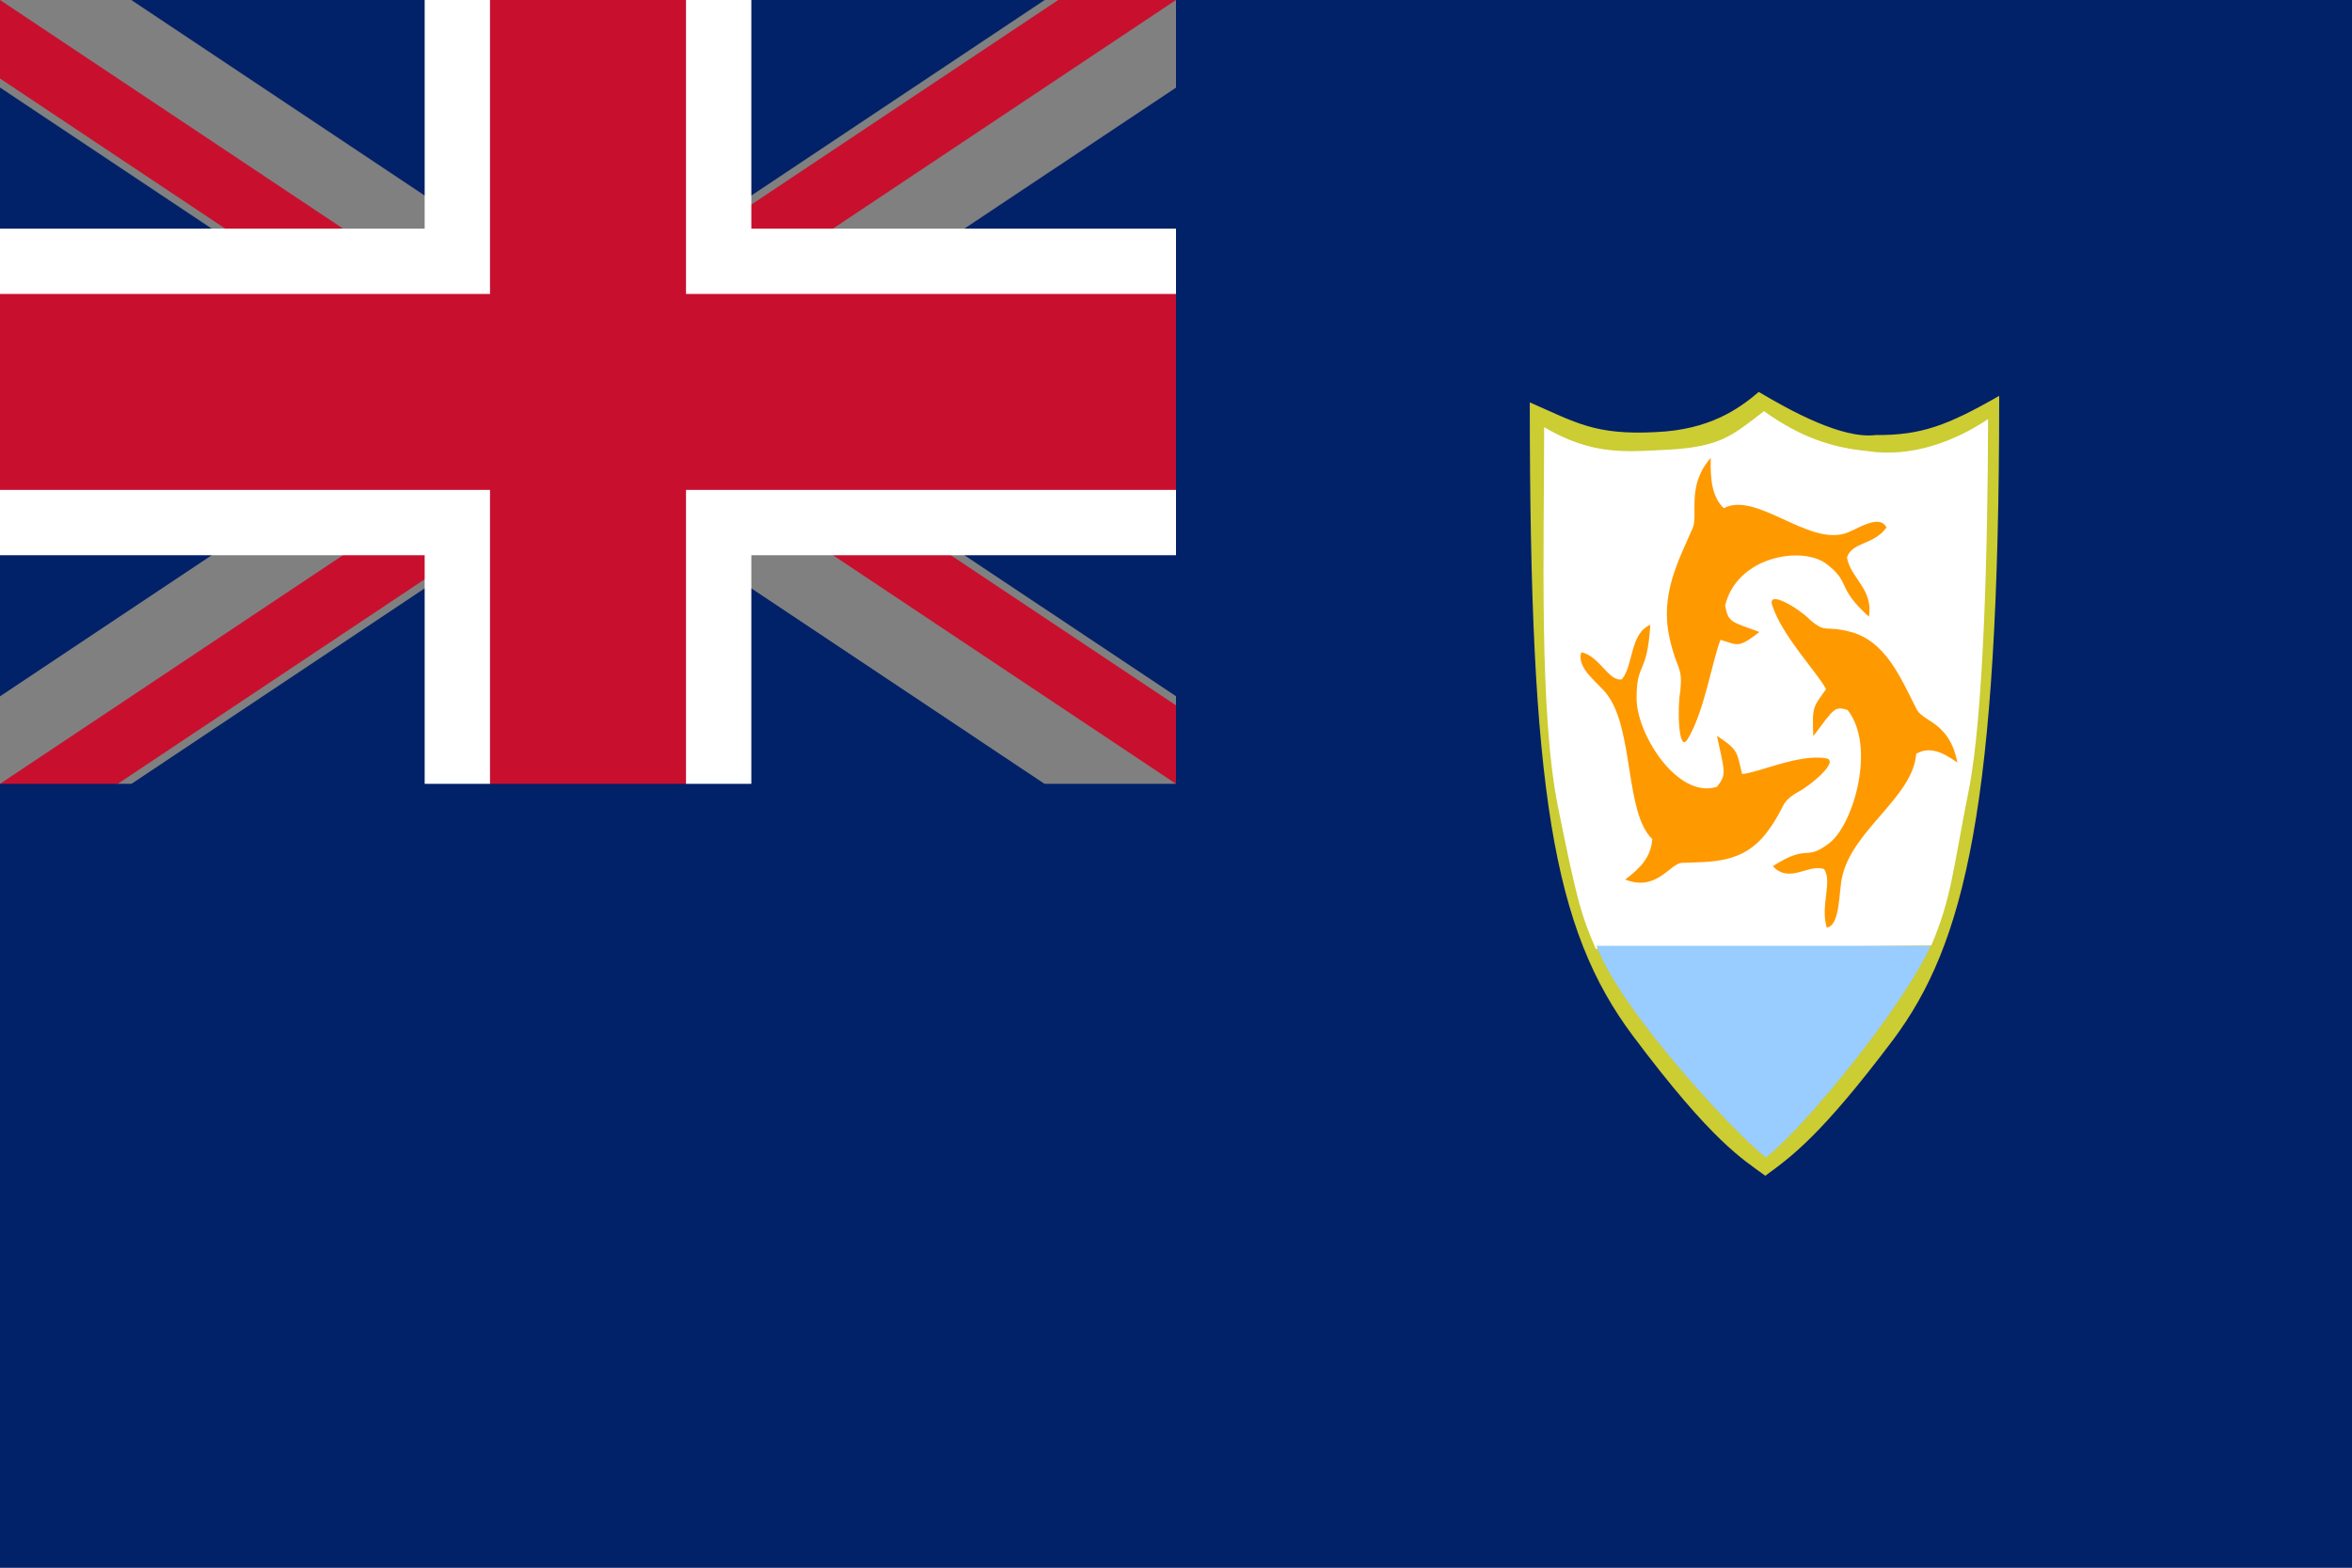 <?xml version="1.0" encoding="utf-8"?>
<!-- Generator: Adobe Illustrator 25.2.1, SVG Export Plug-In . SVG Version: 6.00 Build 0)  -->
<svg version="1.1" id="Layer_1" xmlns="http://www.w3.org/2000/svg" xmlns:xlink="http://www.w3.org/1999/xlink" x="0px" y="0px"
	 viewBox="0 0 720 480" style="enable-background:new 0 0 720 480;" xml:space="preserve">
<rect x="0" y="0" width="720" height="480" fill="#808080" stroke="none"/>
<g>
	<g>
		<g>
			<defs>
				<path id="SVGID_1_" d="M0,0v120h420v120h-60L0,0z M360,0H180v280H0v-40L360,0z"/>
			</defs>
			<clipPath id="SVGID_2_">
				<use xlink:href="#SVGID_1_"  style="overflow:visible;"/>
			</clipPath>
			<path style="clip-path:url(#SVGID_2_);stroke:#C8102E;stroke-width:40;" d="M0,0l360,240 M360,0L0,240"/>
		</g>
	</g>
	<g>
		<polygon style="fill:#012169;" points="40.2,0 180,93.2 319.8,0 		"/>
		<polygon style="fill:#012169;" points="139.8,120 0,26.8 0,213.2 		"/>
		<polygon style="fill:#012169;" points="360,0 368,21.5 220.2,120 368,218.5 352,261.5 180,146.8 8,261.5 0,240 0,480 720,480 
			720,0 		"/>
	</g>
	<path style="stroke:#FFFFFF;stroke-width:100;" d="M180,0v280 M0,120h420"/>
	<path style="stroke:#C8102E;stroke-width:60;" d="M180,0v280 M0,120h420"/>
	<ellipse style="fill:#FFFFFF;" cx="564.2" cy="196.3" rx="1.7" ry="2.2"/>
	<ellipse style="fill:#FFFFFF;" cx="514" cy="196.9" rx="1.7" ry="2.2"/>
	<ellipse style="fill:#FFFFFF;" cx="540.4" cy="250.2" rx="1.7" ry="2.2"/>
	<path style="fill:#012169;" d="M0,240h360V0h120v320H0V240z"/>
	<g>
		<path style="fill:#CCCC33;" d="M468.3,123.2c0,119.1,7.1,161.3,31.6,194c24.4,32.6,33.7,37.8,40.5,42.8
			c7.9-5.8,16.9-12.1,39.1-41.6C601.4,289.1,612,247,612,121.2c-15.9,9.1-23.9,12.1-37.8,12c-10.3,1.3-26.2-7.5-35.8-13.2
			c-6.2,5.3-15.2,11.6-31.5,12.3C488.2,133.3,482.3,129.3,468.3,123.2L468.3,123.2z"/>
		<path style="fill:#FFFFFF;" d="M472.7,130.8c0,36.8-1.6,87,4.2,116.1c5.9,29.2,7.2,33.4,11.6,43.6l102.7-1
			c6.3-14.7,6.7-23.7,11.4-47.1c4.7-23.3,5.9-75.3,6-114.1c-10.3,7-23.9,11.9-37,9.8c-10.5-1-20.3-4.1-31.6-12.2
			c-9.8,7.5-13.2,10.9-29.5,11.8C497.9,138.3,487.7,139.6,472.7,130.8L472.7,130.8z"/>
		<path style="fill:#99CCFF;" d="M488.7,289.6c7.3,19.6,41.8,57,51.9,64.8c11.5-8.9,41.9-45.9,50.4-64.8L488.7,289.6L488.7,289.6z"
			/>
		<path style="fill:#FF9900;" d="M542.5,185.3c3.2,9.7,13.7,20.4,16.5,25.7c-3.6,5.3-4.4,4.7-3.9,14.4c6.3-8.4,6.5-9.3,10.5-8
			c8.9,11.3,1.6,35.6-5.8,40.9c-7.4,5.6-6-0.2-17.1,6.9c5.1,5.5,10.9-0.8,15.7,0.9c2.6,3.9-1.2,11.1,0.8,17.9
			c4.2-0.5,3.7-11.4,4.7-15.4c3.1-14.5,21.7-24.5,22.7-37.8c3.9-2.3,7.9-0.7,12.6,2.7c-2.4-12.4-10.2-12.3-12.4-16.2
			c-5-9.8-9.5-20.9-20.2-23.8c-8.1-2.2-7.5,0.7-12.7-3.9C550.8,186.4,541,180.4,542.5,185.3L542.5,185.3z"/>
		<path style="fill:#FF9900;" d="M516.5,226.5c5.2-8.2,7.8-24.9,10.2-30.6c5.4,1.6,5.3,2.7,11.9-2.4c-8.8-3.2-9.5-2.9-10.5-8.1
			c3.7-15.3,24-18.4,31.2-12.6c7.4,5.7,2.7,6.9,12.8,16c1.5-8.3-5.7-11.9-6.7-18.1c1.5-4.8,8.3-3.8,12.1-9.2
			c-2.3-4.5-9.7,1.1-12.9,1.9c-11.5,3.3-27.2-13-36.9-7.8c-3.5-3.3-4.2-8.5-4-15.4c-7.5,8.5-3.8,17.3-5.5,21.4
			c-4.4,10.2-10.1,20.4-7.1,33.8c2.3,10.2,4,8.2,3.3,16.1C513.4,216.6,513.8,230.6,516.5,226.5L516.5,226.5z"/>
		<path style="fill:#FF9900;" d="M559.1,232.2c-8.2-1.5-20.8,4.4-25.8,4.8c-1.7-6.7-0.9-7.2-7.7-11.7c2.4,11.2,3,11.8,0,15.6
			c-12.2,3.9-24.9-16.6-24.6-27.4c0-10.9,3.2-6.5,4.2-22.2c-6.3,2.7-5.1,12.3-8.7,16.7c-4,0.8-6.8-7.1-12.4-8.3
			c-1.8,4.9,5.8,9.9,7.9,13c8.2,10.8,5.4,36.3,13.8,44.2c-0.4,5.5-3.6,8.9-8.3,12.4c9.6,3.8,13.6-4.8,17.3-5.1
			c9.2-0.4,19,0.4,26.4-9.8c5.7-7.7,3.4-8.5,9.2-11.9C554,240.7,563.2,233.1,559.1,232.2L559.1,232.2z"/>
	</g>
</g>
</svg>
